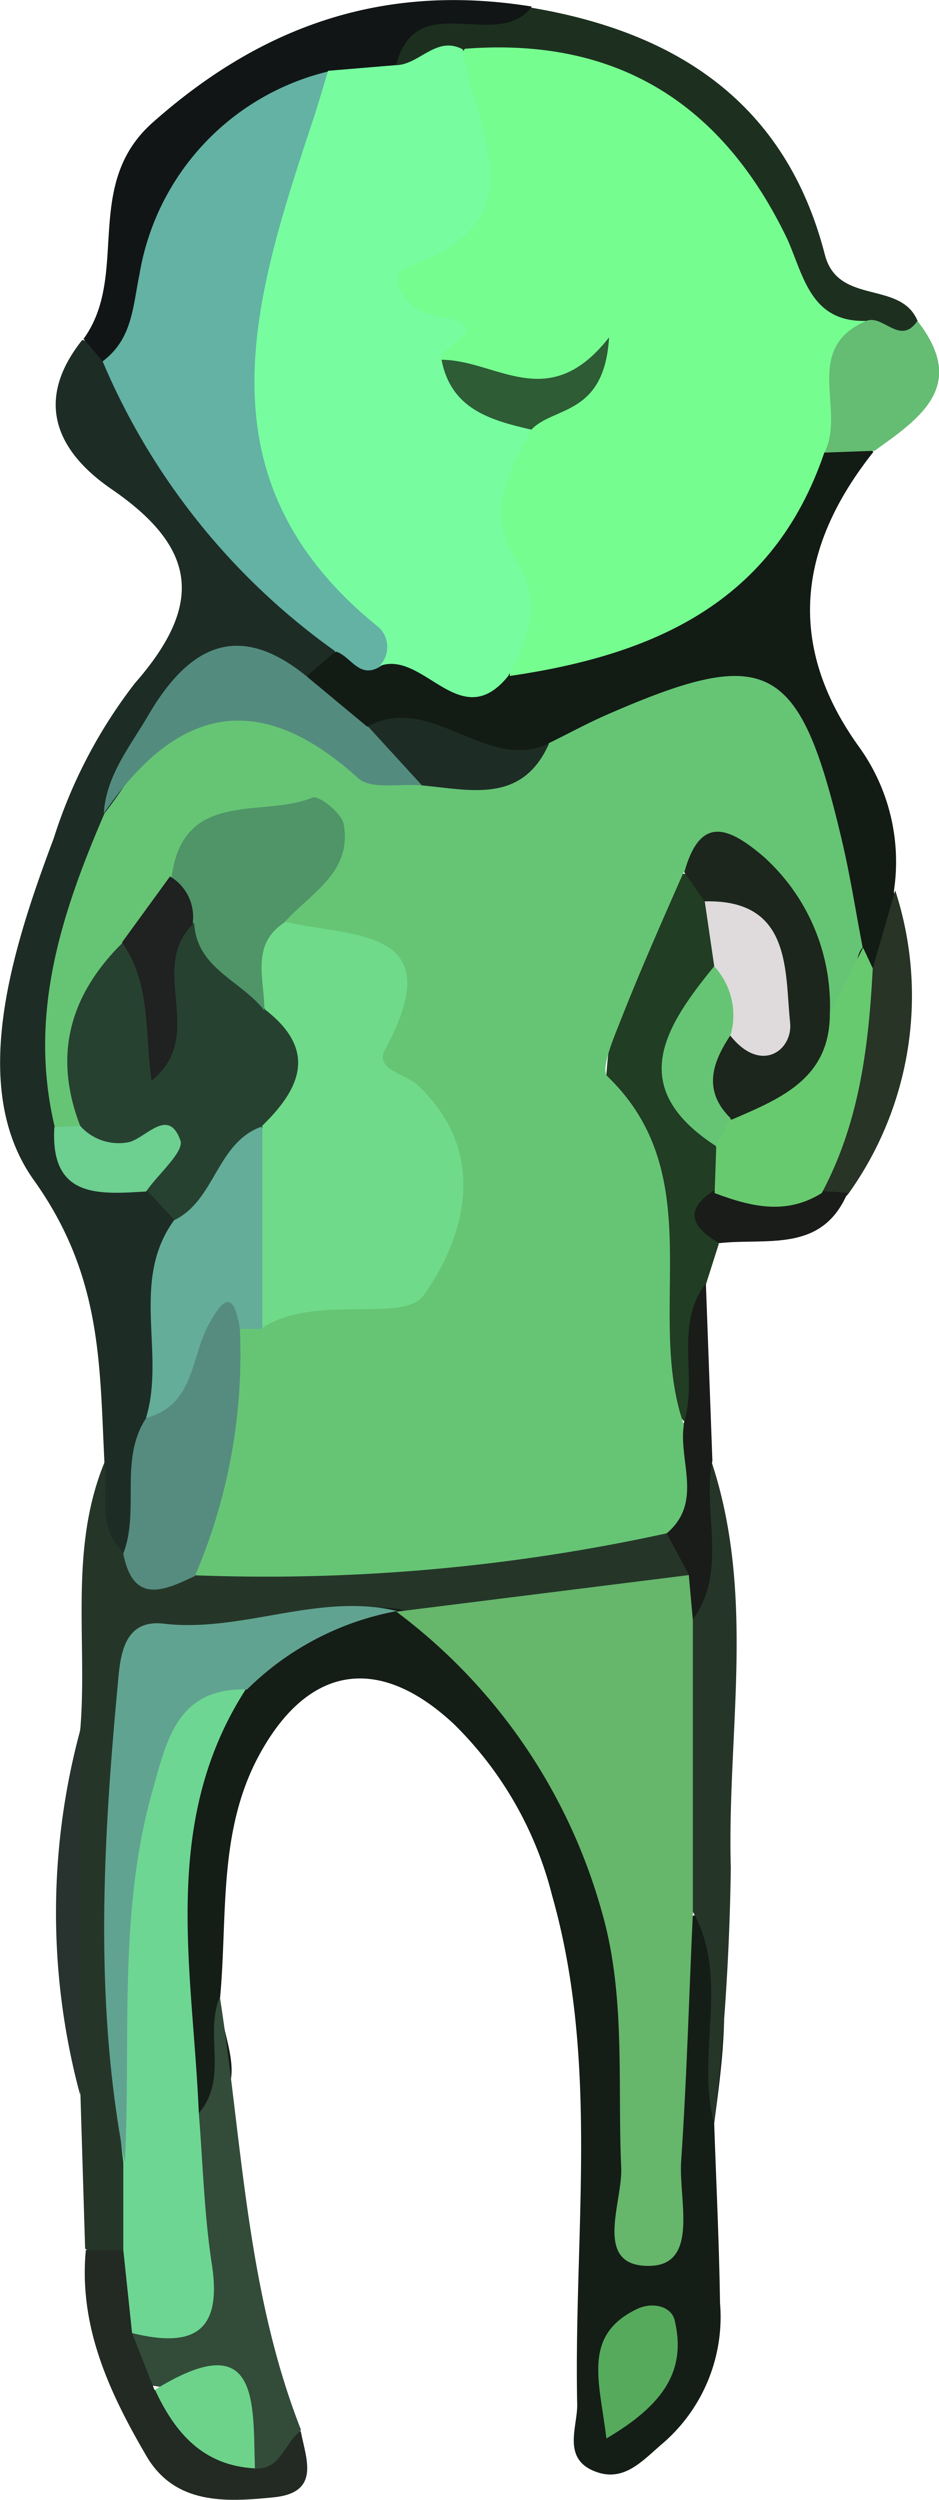<svg xmlns="http://www.w3.org/2000/svg" viewBox="0 0 41.81 111.24"><defs><style>.cls-1{fill:#151d17;}.cls-2{fill:#1e2c26;}.cls-3{fill:#131b15;}.cls-4{fill:#253629;}.cls-5{fill:#111516;}.cls-6{fill:#213d23;}.cls-7{fill:#1d301f;}.cls-8{fill:#324c39;}.cls-9{fill:#232923;}.cls-10{fill:#65bc73;}.cls-11{fill:#273426;}.cls-12{fill:#28322e;}.cls-13{fill:#191c18;}.cls-14{fill:#66b66b;}.cls-15{fill:#6ed693;}.cls-16{fill:#61a391;}.cls-17{fill:#56aa5c;}.cls-18{fill:#66c575;}.cls-19{fill:#63b2a4;}.cls-20{fill:#274131;}.cls-21{fill:#568c7f;}.cls-22{fill:#64ad99;}.cls-23{fill:#538c7e;}.cls-24{fill:#6dcf90;}.cls-25{fill:#76fd90;}.cls-26{fill:#77fca0;}.cls-27{fill:#68ca6f;}.cls-28{fill:#1c261d;}.cls-29{fill:#dfdbdc;}.cls-30{fill:#6dd38b;}.cls-31{fill:#6fdb8a;}.cls-32{fill:#4f9568;}.cls-33{fill:#202121;}.cls-34{fill:#2d5c35;}</style></defs><title>thu</title><g id="레이어_2" data-name="레이어 2"><g id="레이어_1-2" data-name="레이어 1"><g id="레이어_2-2" data-name="레이어 2"><g id="레이어_1-2-2" data-name="레이어 1-2"><path class="cls-1" d="M31.8,94.48c.09,2.65.22,5.3.26,8a7.43,7.43,0,0,1-2.53,6.23c-.89.75-1.72,1.76-3,1.28-1.53-.56-.81-2-.83-3-.16-7.56,1-15.2-1.12-22.65a16.23,16.23,0,0,0-4.37-7.62c-3.38-3.16-6.58-2.62-8.76,1.55C9.7,81.65,10.14,85.37,9.79,89c.05,1.87,1.71,4.1-1.16,5.33-2.56-6.51-2-12.87.88-19.13,2.15-2.51,4.62-4.36,8.19-3.91,7.79,4.16,10.59,10.34,11.54,25.51.15-2.63-.1-5.27.18-7.88.16-1.47-.36-3.5,2.08-3.81C32.66,88.15,32.22,91.31,31.8,94.48Z"/><path class="cls-2" d="M4.65,65.08c-.22-4.37-.1-8.3-3.14-12.56-2.93-4.1-1-10.21.88-15.21A22.21,22.21,0,0,1,6,30.41c3.06-3.49,2.8-6-1-8.62-2.45-1.67-3.52-3.92-1.34-6.66a2.52,2.52,0,0,1,1.71,1.16c3.48,3.95,6.2,8.47,9.59,12.49a2.19,2.19,0,0,1-1.21,1.63c-5.3-1.1-6.93,2.46-8.2,6.46-1.14,4.18-3,8.24-2.14,12.74.32,2.21,2.33,2.26,3.82,3A2.63,2.63,0,0,1,8.3,54.47c-.18,2.9-.28,5.8-.73,8.68-.67,2.06-.22,4.49-2,6.17C3.24,68.32,4.18,66.65,4.65,65.08Z"/><path class="cls-3" d="M13.68,30.07,14.93,29a5,5,0,0,1,2.54,0c1.86.32,3.69,1,5.6.22,6-1.22,10.31-4.83,13.82-9.61a2.14,2.14,0,0,1,2,.5c-3.34,4.2-3.9,8.56-.68,13.07a8.75,8.75,0,0,1,1.59,6.48c.16,1.25.8,2.55-.42,3.63a1.2,1.2,0,0,1-1.31-.44c-1.42-2.13-1.54-4.71-2.37-7.05C34,31,33.16,30.56,28.49,32.47c-1.23.5-2.47,1-3.74,1.39-2.89,1-5.48-.47-8.2-1A3.6,3.6,0,0,1,13.68,30.07Z"/><path class="cls-4" d="M4.65,65.08c.2,1.35-.39,2.88.85,4a13.43,13.43,0,0,0,4.63-.22c6.51.34,12.88-1.24,19.36-1.26,1,.7,1.83,1.49,1,2.86-4,2.81-8.34,2.34-12.71,1.14-3.45-.45-6.25,1.81-9.5,2.35-1.68.28-2.2,2.32-2.19,4,0,5.92-.58,11.86.43,17.76a5.68,5.68,0,0,1-.46,4.13,1.54,1.54,0,0,1-2.16.31l-.11-.09-.21-6.9a62.22,62.22,0,0,1,0-16.27C3.89,73,3.07,68.93,4.65,65.08Z"/><path class="cls-5" d="M4.57,16.08l-.85-1c2.07-2.85-.07-6.83,3.07-9.62C11.74,1.06,17.2-.75,23.67.29c-.86,3-4.3,1.44-5.8,3.3a10.1,10.1,0,0,1-2.74.79c-3.87.88-6.13,3.4-7.45,7C7,13.22,6.85,15.42,4.57,16.08Z"/><path class="cls-6" d="M32,55.37l-.56,1.76c-.94,2,.45,4.28-.92,6.18-4.45-4.7-4.89-19.6-.71-24.39a2.07,2.07,0,0,1,2.12.81,4,4,0,0,1,.59,2.94c-1.49,2.64-2.31,5.33-.42,8.16a4.45,4.45,0,0,1,.25,2A14.25,14.25,0,0,0,32,55.37Z"/><path class="cls-7" d="M17.64,2.91c.86-3.49,4.47-.61,6-2.57C30.15,1.43,35,4.6,36.73,11.34c.6,2.29,3.43,1.09,4.15,3-.54,1.91-1.89.89-3,.84-2.28-.7-3.27-2.63-4.32-4.53C30.85,5.71,26.81,3.06,21,3.45,19.89,3.36,18.65,3.87,17.64,2.91Z"/><path class="cls-4" d="M31.8,94.48c-.83-3.06.7-6.36-.91-9.34-3.06-3.95-1.56-8.33-1.22-12.61,2.6-2-.26-5.46,2-7.52,2,6,.7,12.08.87,18.11A110.64,110.64,0,0,1,31.8,94.48Z"/><path class="cls-8" d="M8.88,94c1.29-1.54.21-3.49.91-5.14,1,6.45,1.18,13.07,3.61,19.26-.48.84,0,2.59-1.94,2-1.07-2.22-2.54-3.92-5.24-4-.61-.74-1.16-1.49-.48-2.48a4.5,4.5,0,0,0,2.21-5.29C7.63,96.89,7.2,95.2,8.88,94Z"/><path class="cls-9" d="M5.88,103.82l1,2.53c2,.55,3.19,2,4.45,3.5,1.2.07,1.33-1.17,2.06-1.67.24,1.25.9,2.74-1.21,2.95s-4.4.35-5.68-1.87c-1.63-2.8-3-5.72-2.68-9.13H5.47C6.8,101.23,6.76,102.48,5.88,103.82Z"/><path class="cls-10" d="M38.57,14.28c.76-.3,1.51,1.13,2.28,0,2.25,2.89.13,4.32-1.91,5.78l-2.24.08C35.57,17.63,34.88,15.26,38.57,14.28Z"/><path class="cls-11" d="M38.86,43.08l1-3.46a15.13,15.13,0,0,1-2.09,13.51A.81.81,0,0,1,36.43,53C36.49,49.5,36.74,46.06,38.86,43.08Z"/><path class="cls-12" d="M3.57,77V93.23A31.12,31.12,0,0,1,3.57,77Z"/><path class="cls-13" d="M31.72,65c-.46,2.34.71,4.87-.87,7.07a1.26,1.26,0,0,1-.18-2l-1-1.86c-.26-1.69-.46-3.37.76-4.83.68-2-.45-4.37,1-6.27Z"/><path class="cls-13" d="M36.57,53l1.17.08c-1.14,2.7-3.61,2-5.72,2.24-1.15-.68-1.65-1.43-.22-2.35C33.42,52,35,52.52,36.57,53Z"/><path class="cls-14" d="M30.67,70.09l.18,2V85.16c-.17,3.65-.27,7.31-.52,11-.12,1.7.81,4.61-1.38,4.67-2.59.06-1.22-2.81-1.29-4.37-.17-3.82.21-7.69-.87-11.41a25.06,25.06,0,0,0-9.14-13.33h0Z"/><path class="cls-15" d="M5.88,103.82l-.39-3.7V96.23A63,63,0,0,1,5.81,79.1c.36-2.64,1.35-5.33,5.13-3.92C7.11,81.12,8.59,87.65,8.85,94c.18,2.23.24,4.48.57,6.68C9.93,103.82,8.57,104.48,5.88,103.82Z"/><path class="cls-16" d="M11,75.18c-3.11-.09-3.58,2.27-4.21,4.51-1.54,5.43-.95,11-1.23,16.55C4.19,89.18,4.58,82.08,5.24,75c.11-1.24.21-3,2.11-2.74,3.49.38,6.84-1.4,10.33-.57h0A12.77,12.77,0,0,0,11,75.18Z"/><path class="cls-17" d="M27,108.51c-.3-2.54-1.09-4.58,1.36-5.76.69-.33,1.53-.13,1.68.5C30.57,105.47,29.57,107,27,108.51Z"/><path class="cls-18" d="M30.45,63.4c-.25,1.61.87,3.44-.76,4.83a83.43,83.43,0,0,1-21,1.87c-1-3.7.76-7.07,1.28-10.58a3.47,3.47,0,0,1,1-1.11,16.73,16.73,0,0,1,4-1.79c3.89-1,5.24-3.3,3.26-6.36-1.19-1.84-2.12-3.42-2-5.75.09-2-2.4-1.93-3.49-3.09-1.07-1.45,1.36-2.6.34-4.1-2-.55-3.37.53-4.55,2-.75,1.09-1.39,2.25-2.19,3.3C4.16,44.78,4.92,48,3.61,50.43a.93.93,0,0,1-1.16-.23c-1.21-5,.26-9.5,2.2-14a24.11,24.11,0,0,0,1.91-2.89c1.55-3.06,3.72-3.48,6.51-1.69,1.67,1.07,3.33,2.23,5.45,2.19,2,.24,4.12.87,5.92-.74.86-.42,1.7-.88,2.57-1.26,7.18-3.14,8.59-2.4,10.46,5.52.38,1.59.63,3.22.94,4.83-.79.93.63,3.12-1.79,3.13-2.14-2.08-1.07-7.23-6.18-6.48-1,2.27-2,4.53-2.89,6.81-.3.74-.8,2-.5,2.28C31.67,52.35,28.7,58.4,30.45,63.4Z"/><path class="cls-19" d="M4.57,16.08c1.33-1,1.34-2.43,1.64-3.87A11.17,11.17,0,0,1,14.7,3.16c1.29,1.63.17,3.14-.25,4.67-1.8,6.53-3.08,12.94,2.49,18.52.83.83,1.81,2.18,0,3.3-.95.61-1.33-.48-2-.66A30.31,30.31,0,0,1,4.57,16.08Z"/><path class="cls-20" d="M3.57,50.1c-1.23-3.18-.44-5.88,1.94-8.2,2.69,1,1.25,3.59,1.77,5.45.75-2.23-1.64-4.64,1-6.51,1.93.54,2.85,2.34,4.33,3.43,2.45,2.12,1.8,4.18-.12,6.22-1.58,1.25-2.1,3.84-4.72,3.8L6.57,53C6.57,51,3,52.68,3.57,50.1Z"/><path class="cls-21" d="M10.68,59.13a25,25,0,0,1-2,11c-1.37.65-2.75,1.29-3.19-1,.74-1.93-.19-4.15,1-6,1.65-1.33.77-3.76,2.26-5.16.57-.53,1.12-1.26,2-.5C11.31,58,11.09,58.57,10.68,59.13Z"/><path class="cls-22" d="M10.68,59.13c-.27-1.69-.72-1.43-1.4-.17-.79,1.47-.63,3.58-2.78,4.14.88-2.87-.72-6.09,1.25-8.8,1.84-.88,1.88-3.43,3.88-4.16,2.22,3,1.9,6,0,9Z"/><path class="cls-23" d="M18.79,34.95c-1-.09-2.26.2-2.84-.32-4.48-4.06-8.13-3.12-11.33,1.57.11-1.72,1.19-3,2-4.4,1.76-3,3.94-4.21,7-1.73l2.71,2.25C17.87,32.57,19,33.14,18.79,34.95Z"/><path class="cls-24" d="M3.57,50.1a2.29,2.29,0,0,0,2.19.72c.78-.22,1.74-1.55,2.27-.08.19.51-1,1.51-1.52,2.28-2.12.13-4.28.31-4.09-2.86Z"/><path class="cls-25" d="M38.57,14.28c-2.89,1.24-.88,4-1.87,5.87-2.28,6.7-7.64,9-14,9.93,0-3.77-3.13-7.63.3-11.3-.05-.38,1.22-.65.41-.81-1.46-.29-2.83-.52-3.88-1.65-2.15-2.36-3.66-4.47,0-7.15,2.19-1.61-.51-4.81,1.17-7,6.78-.53,11.48,2.45,14.37,8.5C35.79,12.31,36.11,14.35,38.57,14.28Z"/><path class="cls-26" d="M23.66,19.12C22.66,21,21.55,22.8,23,25c1.15,1.7.51,3.44-.37,5.08-2.13,2.64-3.76-1.18-5.74-.44a1.2,1.2,0,0,0,0-1.7l-.07-.06c-8.1-6.55-5.56-14.46-2.93-22.4.26-.77.48-1.55.72-2.33l3-.25c1.06,0,1.81-1.34,3-.7.43,3.5,3.61,7.57-2.44,9.66-1.1.38-.14,2,1.29,2.21,2.85.45.13,1.29.13,1.93C20.82,17.25,22.57,17.72,23.66,19.12Z"/><path class="cls-27" d="M36.95,45.11l1.48-2.94.43.92c-.18,3.46-.59,6.86-2.27,10-1.6,1-3.18.6-4.77,0l.07-2a2.58,2.58,0,0,1,.53-1.95C34.19,48,35.3,46.26,36.95,45.11Z"/><path class="cls-2" d="M18.79,34.95l-2.41-2.63c2.86-1.52,5.23,2.08,8.07.76C23.26,35.78,20.95,35.15,18.79,34.95Z"/><path class="cls-28" d="M36.95,45.11c0,2.9-2.21,3.78-4.36,4.71-2-.44-2.15-1-1.13-3.63,4.14-2.07,1.57-4.07-.08-6.07l-.91-1.3c.71-2.59,2-2,3.53-.7A8.92,8.92,0,0,1,36.95,45.11Z"/><path class="cls-29" d="M31.38,40.11c3.89-.1,3.56,3.12,3.8,5.39.13,1.24-1.29,2.29-2.64.61-1-.83-.22-2.1-.73-3.06Z"/><path class="cls-18" d="M31.8,43a3.21,3.21,0,0,1,.73,3.06c-.84,1.25-1.23,2.49,0,3.7L31.88,51C27.87,48.4,29.57,45.73,31.8,43Z"/><path class="cls-30" d="M11.35,109.84c-2.31-.12-3.56-1.58-4.45-3.5C11.57,103.46,11.26,106.89,11.35,109.84Z"/><path class="cls-31" d="M11.68,59.09v-9c1.74-1.68,2.43-3.38.13-5.16-.8-1.55-1.74-3.13.88-3.91,3,.71,7.44.2,4.45,5.69-.48.88.91,1.07,1.46,1.58,3.18,3,2.11,6.76.27,9.34C18,58.9,14,57.55,11.68,59.09Z"/><path class="cls-32" d="M12.65,41.06c-1.51,1-.86,2.55-.88,3.91-1-1.32-3-1.86-3.12-3.86a2.69,2.69,0,0,1-1-2.15c.55-3.87,4.06-2.55,6.27-3.47.27-.11,1.28.68,1.38,1.17C15.7,38.83,13.81,39.75,12.65,41.06Z"/><path class="cls-33" d="M7.57,39a2.09,2.09,0,0,1,1,2.15c-2,2,.67,4.92-1.82,6.94-.31-2,0-4.32-1.32-6.15Z"/><path class="cls-34" d="M23.66,19.12c-1.82-.42-3.58-.91-4-3.11,2.44,0,4.76,2.46,7.46-1C26.91,18.53,24.64,18.07,23.66,19.12Z"/></g></g></g></g></svg>